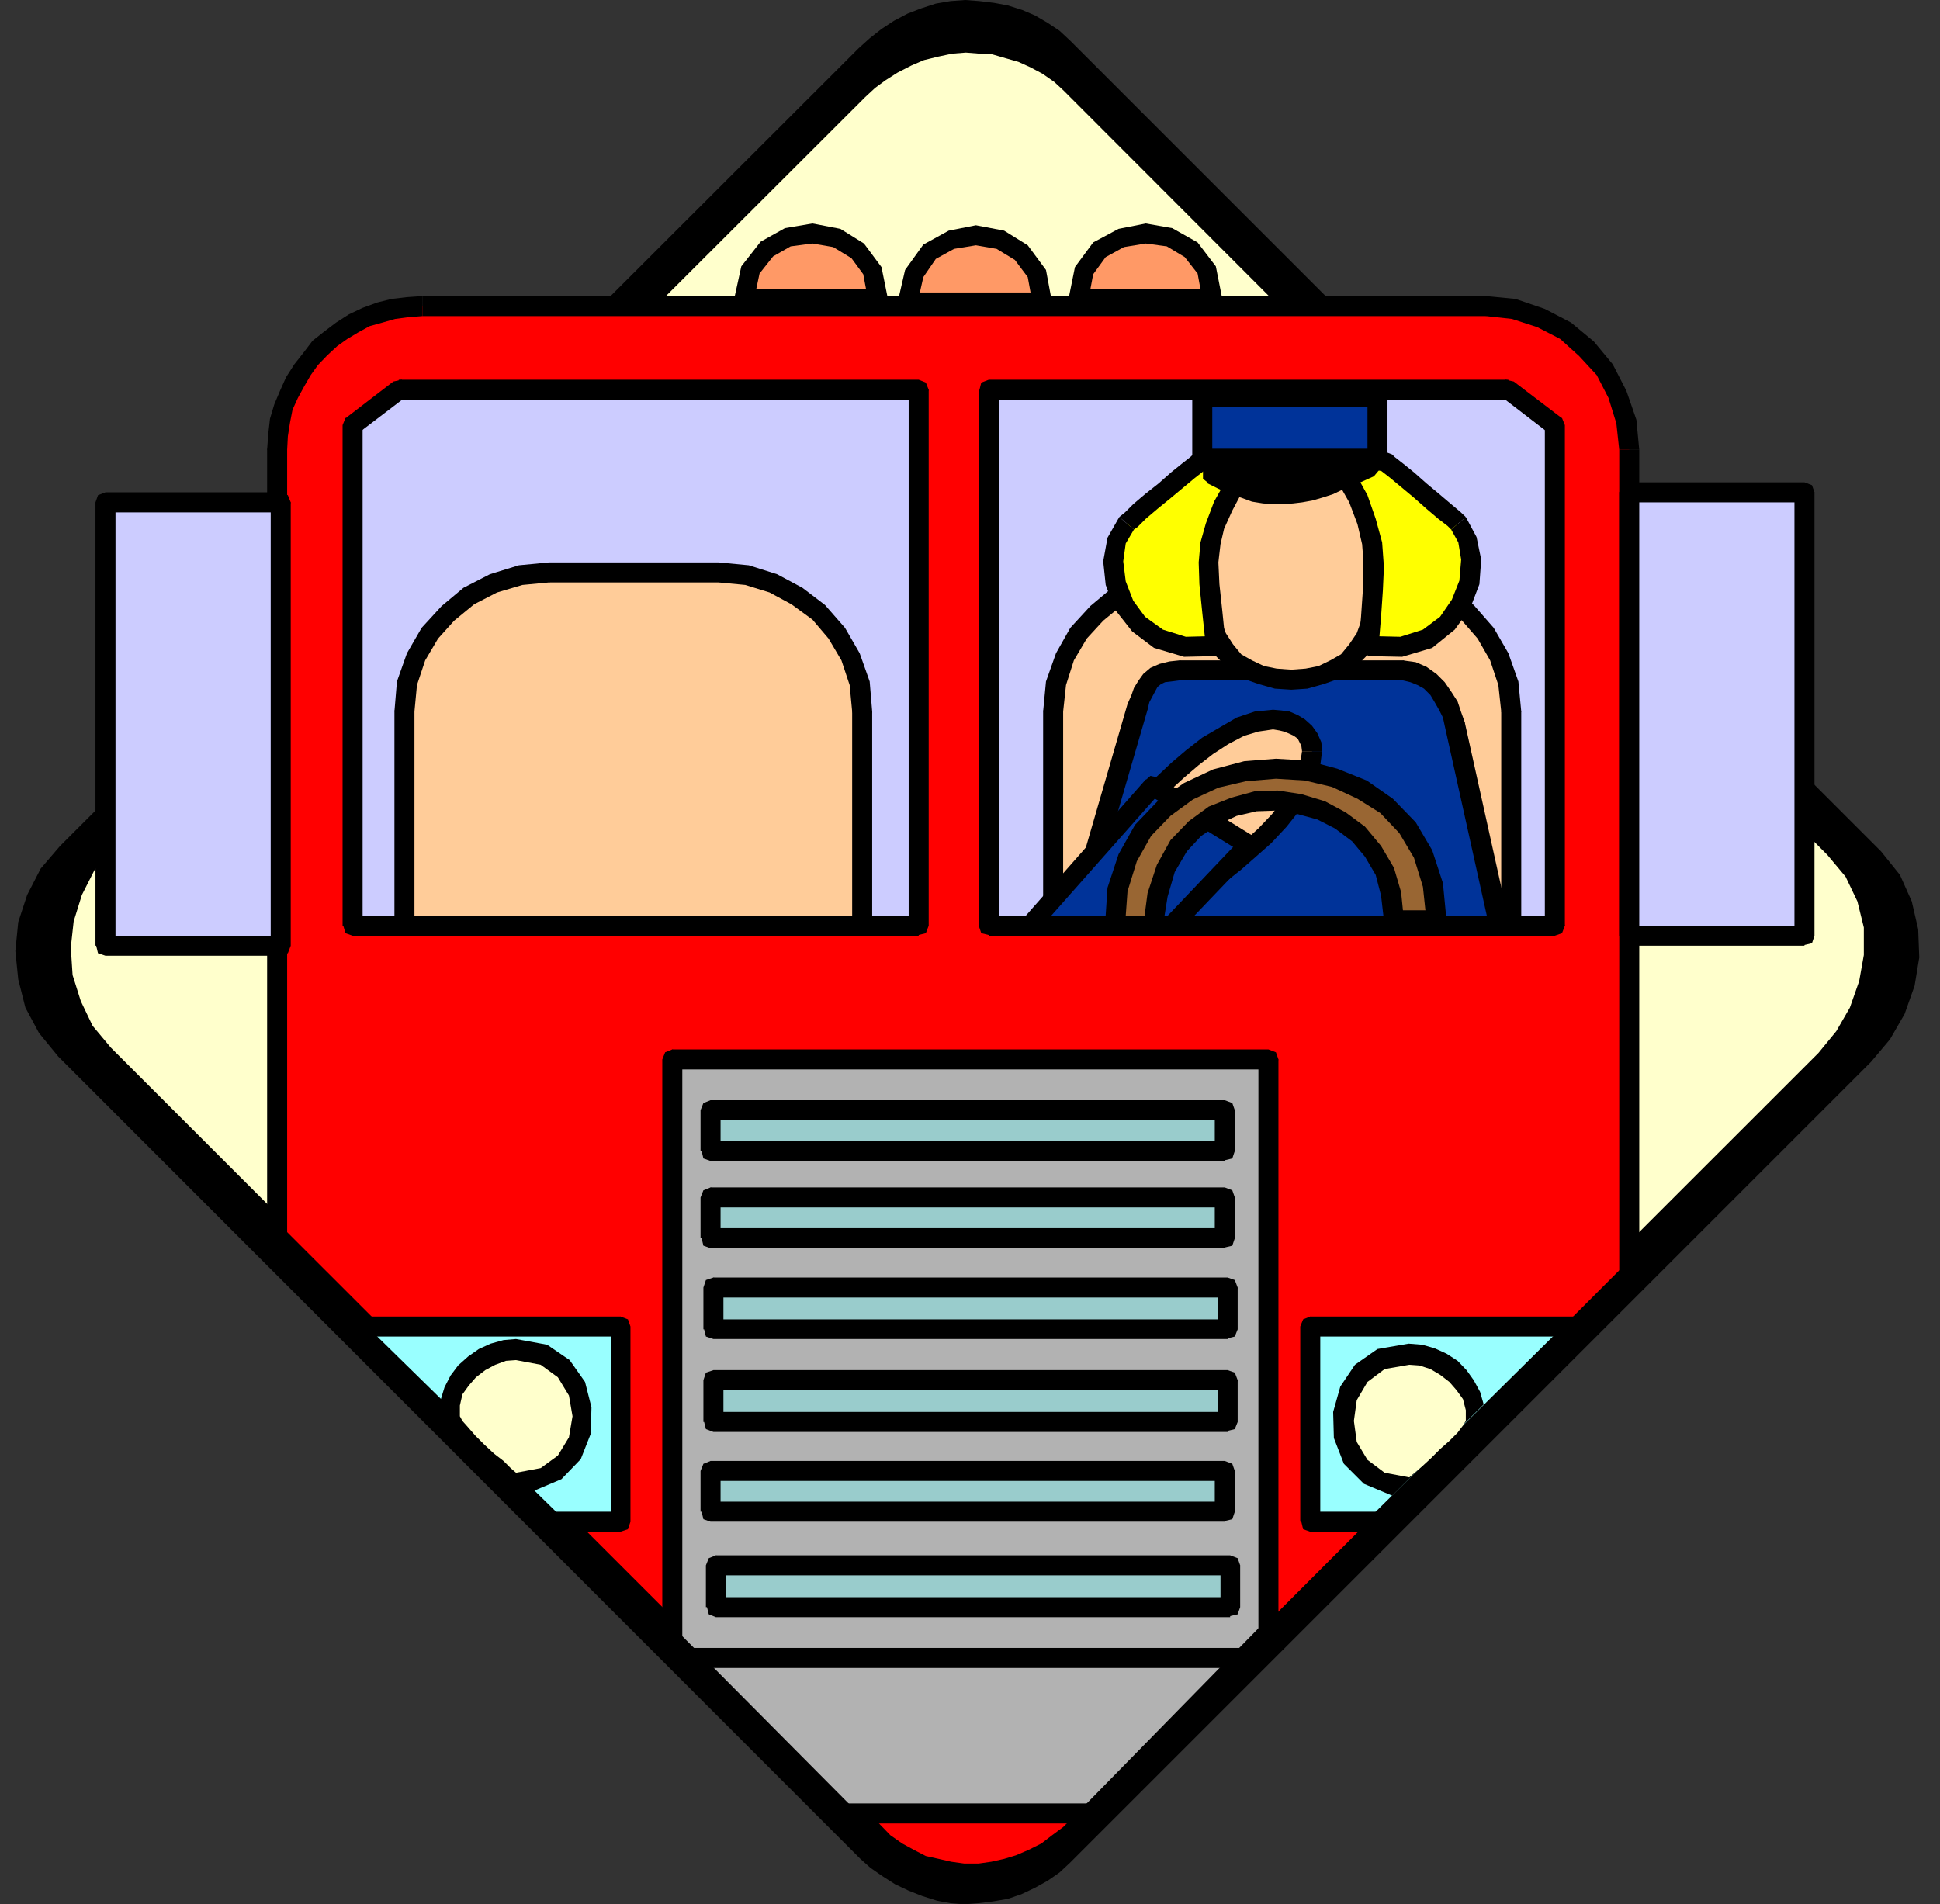 <?xml version="1.0" encoding="UTF-8" standalone="no"?>
<svg
   xmlns:ooo="http://xml.openoffice.org/svg/export"
   xmlns:dc="http://purl.org/dc/elements/1.1/"
   xmlns:cc="http://creativecommons.org/ns#"
   xmlns:rdf="http://www.w3.org/1999/02/22-rdf-syntax-ns#"
   xmlns:svg="http://www.w3.org/2000/svg"
   xmlns="http://www.w3.org/2000/svg"
   xmlns:sodipodi="http://sodipodi.sourceforge.net/DTD/sodipodi-0.dtd"
   xmlns:inkscape="http://www.inkscape.org/namespaces/inkscape"
   version="1.2"
   width="54.25mm"
   height="53.26mm"
   viewBox="0 0 5425 5326"
   preserveAspectRatio="xMidYMid"
   xml:space="preserve"
   id="svg377"
   sodipodi:docname="trucker.svg"
   style="fill-rule:evenodd;stroke-width:28.222;stroke-linejoin:round"
   inkscape:version="0.92.5 (2060ec1f9f, 2020-04-08)"><rect x="0" y="0" width="5425" height="5326" fill="#333333" stroke="none"/><sodipodi:namedview
   pagecolor="#ffffff"
   bordercolor="#666666"
   borderopacity="1"
   objecttolerance="10"
   gridtolerance="10"
   guidetolerance="10"
   inkscape:pageopacity="0"
   inkscape:pageshadow="2"
   inkscape:window-width="664"
   inkscape:window-height="487"
   id="namedview379"
   showgrid="false"
   inkscape:zoom="0.2102413"
   inkscape:cx="102.53858"
   inkscape:cy="100.64882"
   inkscape:window-x="0"
   inkscape:window-y="0"
   inkscape:window-maximized="0"
   inkscape:current-layer="svg377" />
 <defs
   class="ClipPathGroup"
   id="defs8">
  <clipPath
   id="presentation_clip_path"
   clipPathUnits="userSpaceOnUse">
   <rect
   x="0"
   y="0"
   width="21000"
   height="29700"
   id="rect2" />
  </clipPath>
  <clipPath
   id="presentation_clip_path_shrink"
   clipPathUnits="userSpaceOnUse">
   <rect
   x="21"
   y="29"
   width="20958"
   height="29641"
   id="rect5" />
  </clipPath>
 </defs>
 <defs
   class="TextShapeIndex"
   id="defs12">
  <g
   ooo:slide="id1"
   ooo:id-list="id3"
   id="g10" />
 </defs>
 <defs
   class="EmbeddedBulletChars"
   id="defs44">
  <g
   id="bullet-char-template-57356"
   transform="matrix(4.8828125e-4,0,0,-4.8828125e-4,0,0)">
   <path
   d="M 580,1141 1163,571 580,0 -4,571 Z"
   id="path14"
   inkscape:connector-curvature="0" />
  </g>
  <g
   id="bullet-char-template-57354"
   transform="matrix(4.8828125e-4,0,0,-4.8828125e-4,0,0)">
   <path
   d="M 8,1128 H 1137 V 0 H 8 Z"
   id="path17"
   inkscape:connector-curvature="0" />
  </g>
  <g
   id="bullet-char-template-10146"
   transform="matrix(4.8828125e-4,0,0,-4.8828125e-4,0,0)">
   <path
   d="M 174,0 602,739 174,1481 1456,739 Z M 1358,739 309,1346 659,739 Z"
   id="path20"
   inkscape:connector-curvature="0" />
  </g>
  <g
   id="bullet-char-template-10132"
   transform="matrix(4.8828125e-4,0,0,-4.8828125e-4,0,0)">
   <path
   d="M 2015,739 1276,0 H 717 l 543,543 H 174 v 393 h 1086 l -543,545 h 557 z"
   id="path23"
   inkscape:connector-curvature="0" />
  </g>
  <g
   id="bullet-char-template-10007"
   transform="matrix(4.8828125e-4,0,0,-4.8828125e-4,0,0)">
   <path
   d="m 0,-2 c -7,16 -16,29 -25,39 l 381,530 c -94,256 -141,385 -141,387 0,25 13,38 40,38 9,0 21,-2 34,-5 21,4 42,12 65,25 l 27,-13 111,-251 280,301 64,-25 24,25 c 21,-10 41,-24 62,-43 C 886,937 835,863 770,784 769,783 710,716 594,584 L 774,223 c 0,-27 -21,-55 -63,-84 l 16,-20 C 717,90 699,76 672,76 641,76 570,178 457,381 L 164,-76 c -22,-34 -53,-51 -92,-51 -42,0 -63,17 -64,51 -7,9 -10,24 -10,44 0,9 1,19 2,30 z"
   id="path26"
   inkscape:connector-curvature="0" />
  </g>
  <g
   id="bullet-char-template-10004"
   transform="matrix(4.8828125e-4,0,0,-4.8828125e-4,0,0)">
   <path
   d="M 285,-33 C 182,-33 111,30 74,156 52,228 41,333 41,471 c 0,78 14,145 41,201 34,71 87,106 158,106 53,0 88,-31 106,-94 l 23,-176 c 8,-64 28,-97 59,-98 l 735,706 c 11,11 33,17 66,17 42,0 63,-15 63,-46 V 965 c 0,-36 -10,-64 -30,-84 L 442,47 C 390,-6 338,-33 285,-33 Z"
   id="path29"
   inkscape:connector-curvature="0" />
  </g>
  <g
   id="bullet-char-template-9679"
   transform="matrix(4.8828125e-4,0,0,-4.8828125e-4,0,0)">
   <path
   d="M 813,0 C 632,0 489,54 383,161 276,268 223,411 223,592 c 0,181 53,324 160,431 106,107 249,161 430,161 179,0 323,-54 432,-161 108,-107 162,-251 162,-431 0,-180 -54,-324 -162,-431 C 1136,54 992,0 813,0 Z"
   id="path32"
   inkscape:connector-curvature="0" />
  </g>
  <g
   id="bullet-char-template-8226"
   transform="matrix(4.8828125e-4,0,0,-4.8828125e-4,0,0)">
   <path
   d="m 346,457 c -73,0 -137,26 -191,78 -54,51 -81,114 -81,188 0,73 27,136 81,188 54,52 118,78 191,78 73,0 134,-26 185,-79 51,-51 77,-114 77,-187 0,-75 -25,-137 -76,-188 -50,-52 -112,-78 -186,-78 z"
   id="path35"
   inkscape:connector-curvature="0" />
  </g>
  <g
   id="bullet-char-template-8211"
   transform="matrix(4.8828125e-4,0,0,-4.8828125e-4,0,0)">
   <path
   d="M -4,459 H 1135 V 606 H -4 Z"
   id="path38"
   inkscape:connector-curvature="0" />
  </g>
  <g
   id="bullet-char-template-61548"
   transform="matrix(4.8828125e-4,0,0,-4.8828125e-4,0,0)">
   <path
   d="m 173,740 c 0,163 58,303 173,419 116,115 255,173 419,173 163,0 302,-58 418,-173 116,-116 174,-256 174,-419 0,-163 -58,-303 -174,-418 C 1067,206 928,148 765,148 601,148 462,206 346,322 231,437 173,577 173,740 Z"
   id="path41"
   inkscape:connector-curvature="0" />
  </g>
 </defs>
 <g
   id="g49"
   transform="translate(-7787,-12187)">
  <g
   id="id2"
   class="Master_Slide">
   <g
   id="bg-id2"
   class="Background" />
   <g
   id="bo-id2"
   class="BackgroundObjects" />
  </g>
 </g>
 <g
   class="SlideGroup"
   id="g375"
   transform="translate(-7787,-12187)">
  <g
   id="g373">
   <g
   id="container-id1">
    <g
   id="id1"
   class="Slide"
   clip-path="url(#presentation_clip_path)">
     <g
   class="Page"
   id="g369">
      <g
   class="Graphic"
   id="g367">
       <g
   id="id3">
        <rect
   class="BoundingBox"
   x="7787"
   y="12187"
   width="5425"
   height="5326"
   id="rect51"
   style="fill:none;stroke:none" />
        <defs
   id="defs56">
         <clipPath
   id="clip_path_1"
   clipPathUnits="userSpaceOnUse">
          <path
   d="m 7787,12187 h 5424 v 5325 H 7787 Z"
   id="path53"
   inkscape:connector-curvature="0" />
         </clipPath>
        </defs>
        <g
   clip-path="url(#clip_path_1)"
   id="g364">
         <path
   d="m 10483,17513 -38,-3 -38,-7 -41,-13 -38,-15 -38,-18 -36,-23 -33,-23 -28,-25 -2243,-2244 -54,-66 -38,-71 -20,-79 -8,-79 8,-81 25,-76 38,-74 54,-63 2233,-2231 31,-28 33,-26 35,-23 38,-20 39,-15 40,-13 41,-7 41,-3 40,3 41,5 38,7 41,13 35,15 36,21 33,22 30,28 2267,2267 53,66 33,74 18,78 3,79 -13,79 -28,79 -41,71 -53,63 -2239,2239 -30,28 -33,23 -36,20 -38,18 -38,13 -41,7 -40,5 z"
   id="path58"
   inkscape:connector-curvature="0"
   style="fill:#000000;stroke:none" />
         <path
   d="m 10483,17350 -36,-2 -38,-8 -35,-10 -38,-15 -33,-18 -36,-20 -28,-23 -28,-23 -2114,-2114 -51,-61 -33,-69 -23,-73 -5,-77 8,-73 23,-74 35,-69 51,-61 2104,-2101 28,-26 30,-22 33,-21 39,-20 35,-15 41,-10 38,-8 38,-3 38,3 36,2 38,11 35,10 33,15 34,18 33,23 27,25 2135,2137 51,61 33,69 18,73 v 77 l -13,73 -26,74 -38,66 -50,61 -2110,2109 -27,26 -33,22 -34,18 -33,15 -38,13 -38,8 -38,5 z"
   id="path60"
   inkscape:connector-curvature="0"
   style="fill:#ffffcc;stroke:none" />
         <path
   d="m 8562,15645 v -2200 l 3,-41 5,-41 10,-38 15,-35 18,-36 20,-33 23,-30 25,-31 31,-25 30,-23 33,-20 36,-18 38,-13 38,-10 41,-5 41,-3 h 2973 l 78,8 77,25 68,36 59,51 50,58 36,69 25,76 8,79 v 2307 l -1532,1535 -33,30 -33,26 -33,23 -38,20 -36,15 -38,13 -38,8 -38,5 h -41 l -38,-5 -38,-8 -38,-10 -38,-18 -36,-20 -36,-26 -33,-30 z"
   id="path62"
   inkscape:connector-curvature="0"
   style="fill:#ff0000;stroke:none" />
         <path
   d="m 8534,13445 v 0 2200 h 56 v -2200 0 0 l -8,-21 -20,-7 -20,7 z"
   id="path64"
   inkscape:connector-curvature="0"
   style="fill:#000000;stroke:none" />
         <path
   d="m 8969,13015 v 0 l -44,3 -43,5 -40,10 -41,15 -38,18 -36,23 -33,25 -33,26 -25,33 -26,33 -23,36 -17,38 -16,38 -12,40 -5,44 -3,43 h 56 l 2,-38 6,-38 7,-36 15,-33 18,-33 18,-31 20,-28 26,-27 28,-26 28,-20 30,-18 33,-18 36,-10 35,-10 38,-5 39,-3 v 0 z"
   id="path66"
   inkscape:connector-curvature="0"
   style="fill:#000000;stroke:none" />
         <path
   d="m 11942,13015 v 0 H 8969 v 56 h 2973 v 0 0 l 20,-7 7,-21 -7,-20 z"
   id="path68"
   inkscape:connector-curvature="0"
   style="fill:#000000;stroke:none" />
         <path
   d="m 12371,13445 v 0 l -8,-84 -28,-81 -38,-74 -53,-64 -64,-53 -73,-38 -82,-28 -83,-8 v 56 l 73,8 71,23 64,33 53,48 49,53 33,64 22,71 8,74 v 0 z"
   id="path70"
   inkscape:connector-curvature="0"
   style="fill:#000000;stroke:none" />
         <path
   d="m 12363,15772 8,-20 v -2307 h -56 v 2307 l 8,-20 -8,20 8,20 20,5 20,-5 8,-20 z"
   id="path72"
   inkscape:connector-curvature="0"
   style="fill:#000000;stroke:none" />
         <path
   d="m 10831,17307 v 0 l 1532,-1535 -40,-40 -1533,1535 v 0 0 l -7,20 10,18 18,10 z"
   id="path74"
   inkscape:connector-curvature="0"
   style="fill:#000000;stroke:none" />
         <path
   d="m 10206,17330 v 0 l 36,31 38,27 38,23 43,18 41,13 40,7 41,6 h 41 l 40,-6 41,-7 43,-15 36,-16 40,-23 36,-22 36,-28 35,-31 -41,-40 -30,30 -31,23 -30,23 -36,18 -35,15 -33,10 -36,8 -35,5 h -41 l -36,-5 -35,-8 -36,-8 -33,-17 -33,-18 -33,-23 -30,-31 v 0 0 l -21,-7 -17,7 -11,21 z"
   id="path76"
   inkscape:connector-curvature="0"
   style="fill:#000000;stroke:none" />
         <path
   d="m 8534,15645 8,21 1664,1664 41,-41 -1665,-1664 8,20 -8,-20 -20,-8 -18,8 -10,20 8,21 z"
   id="path78"
   inkscape:connector-curvature="0"
   style="fill:#000000;stroke:none" />
         <path
   d="m 8902,13277 h 1454 v 1499 H 8773 v -1400 z"
   id="path80"
   inkscape:connector-curvature="0"
   style="fill:#ccccff;stroke:none" />
         <path
   d="m 10384,13277 -28,-28 H 8902 v 56 h 1454 l -28,-28 28,28 20,-8 8,-20 -8,-20 -20,-8 z"
   id="path82"
   inkscape:connector-curvature="0"
   style="fill:#000000;stroke:none" />
         <path
   d="m 10356,14804 28,-28 v -1499 h -56 v 1499 l 28,-28 -28,28 8,21 20,5 20,-5 8,-21 z"
   id="path84"
   inkscape:connector-curvature="0"
   style="fill:#000000;stroke:none" />
         <path
   d="m 8745,14776 28,28 h 1583 v -56 H 8773 l 28,28 -28,-28 -20,8 -6,20 6,21 20,7 z"
   id="path86"
   inkscape:connector-curvature="0"
   style="fill:#000000;stroke:none" />
         <path
   d="m 8758,13353 -13,23 v 1400 h 56 v -1400 l -13,23 13,-23 -8,-20 -20,-8 -20,8 -8,20 z"
   id="path88"
   inkscape:connector-curvature="0"
   style="fill:#000000;stroke:none" />
         <path
   d="m 8902,13249 -15,5 -129,99 30,46 130,-99 -16,5 16,-5 12,-18 -5,-20 -15,-13 -23,5 z"
   id="path90"
   inkscape:connector-curvature="0"
   style="fill:#000000;stroke:none" />
         <path
   d="m 12005,13277 h -1453 v 1499 h 1583 v -1400 z"
   id="path92"
   inkscape:connector-curvature="0"
   style="fill:#ccccff;stroke:none" />
         <path
   d="m 10580,13277 -28,28 h 1453 v -56 h -1453 l -28,28 28,-28 -21,8 -5,20 5,20 21,8 z"
   id="path94"
   inkscape:connector-curvature="0"
   style="fill:#000000;stroke:none" />
         <path
   d="m 10552,14748 28,28 v -1499 h -56 v 1499 l 28,28 -28,-28 7,21 21,5 20,-5 8,-21 z"
   id="path96"
   inkscape:connector-curvature="0"
   style="fill:#000000;stroke:none" />
         <path
   d="m 12107,14776 28,-28 h -1583 v 56 h 1583 l 28,-28 -28,28 20,-7 8,-21 -8,-20 -20,-8 z"
   id="path98"
   inkscape:connector-curvature="0"
   style="fill:#000000;stroke:none" />
         <path
   d="m 12119,13399 -12,-23 v 1400 h 56 v -1400 l -13,-23 13,23 -8,-20 -20,-8 -21,8 -7,20 z"
   id="path100"
   inkscape:connector-curvature="0"
   style="fill:#000000;stroke:none" />
         <path
   d="m 12005,13305 -15,-5 129,99 31,-46 -130,-99 -15,-5 15,5 -23,-5 -15,13 -5,20 13,18 z"
   id="path102"
   inkscape:connector-curvature="0"
   style="fill:#000000;stroke:none" />
         <path
   d="m 10732,14177 8,-79 25,-74 38,-66 51,-56 58,-48 69,-36 74,-23 78,-7 h 476 l 78,7 77,23 68,36 59,46 51,58 38,66 25,74 8,79 v 599 h -1281 z"
   id="path104"
   inkscape:connector-curvature="0"
   style="fill:#ffcc99;stroke:none" />
         <path
   d="m 11133,13760 v 0 l -83,8 -79,25 -74,38 -61,51 -56,61 -40,71 -28,79 -8,84 h 56 l 8,-74 22,-69 36,-61 46,-50 56,-46 63,-33 69,-21 73,-7 v 0 0 l 21,-8 7,-20 -7,-20 z"
   id="path106"
   inkscape:connector-curvature="0"
   style="fill:#000000;stroke:none" />
         <path
   d="m 11609,13760 v 0 h -476 v 56 h 476 v 0 0 l 20,-8 8,-20 -8,-20 z"
   id="path108"
   inkscape:connector-curvature="0"
   style="fill:#000000;stroke:none" />
         <path
   d="m 12041,14177 v 0 l -8,-84 -28,-79 -41,-71 -56,-64 -61,-48 -73,-38 -82,-25 -83,-8 v 56 l 73,7 71,21 64,33 56,43 46,53 35,61 23,69 8,74 v 0 0 l 7,20 21,5 20,-5 z"
   id="path110"
   inkscape:connector-curvature="0"
   style="fill:#000000;stroke:none" />
         <path
   d="m 12013,14804 28,-28 v -599 h -56 v 599 l 28,-28 -28,28 7,21 21,5 20,-5 8,-21 z"
   id="path112"
   inkscape:connector-curvature="0"
   style="fill:#000000;stroke:none" />
         <path
   d="m 10704,14776 28,28 h 1281 v -56 h -1281 l 28,28 -28,-28 -20,8 -5,20 5,21 20,7 z"
   id="path114"
   inkscape:connector-curvature="0"
   style="fill:#000000;stroke:none" />
         <path
   d="m 10704,14177 v 0 599 h 56 v -599 0 0 l -8,-21 -20,-7 -20,7 z"
   id="path116"
   inkscape:connector-curvature="0"
   style="fill:#000000;stroke:none" />
         <path
   d="m 8918,14177 7,-79 26,-74 38,-66 51,-56 58,-48 69,-36 76,-23 79,-7 h 475 l 79,7 73,23 66,36 61,46 51,58 38,66 26,74 7,79 v 599 H 8918 Z"
   id="path118"
   inkscape:connector-curvature="0"
   style="fill:#ffcc99;stroke:none" />
         <path
   d="m 9322,13760 v 0 l -84,8 -81,25 -74,38 -61,51 -56,61 -41,71 -28,79 -7,84 h 56 l 7,-74 23,-69 36,-61 45,-50 56,-46 64,-33 71,-21 74,-7 v 0 0 l 20,-8 8,-20 -8,-20 z"
   id="path120"
   inkscape:connector-curvature="0"
   style="fill:#000000;stroke:none" />
         <path
   d="m 9797,13760 v 0 h -475 v 56 h 475 v 0 0 l 20,-8 8,-20 -8,-20 z"
   id="path122"
   inkscape:connector-curvature="0"
   style="fill:#000000;stroke:none" />
         <path
   d="m 10226,14177 v 0 l -7,-84 -28,-79 -41,-71 -56,-64 -63,-48 -71,-38 -79,-25 -84,-8 v 56 l 74,7 68,21 61,33 59,43 45,53 36,61 23,69 7,74 v 0 0 l 8,20 20,5 21,-5 z"
   id="path124"
   inkscape:connector-curvature="0"
   style="fill:#000000;stroke:none" />
         <path
   d="m 10198,14804 28,-28 v -599 h -56 v 599 l 28,-28 -28,28 8,21 20,5 21,-5 7,-21 z"
   id="path126"
   inkscape:connector-curvature="0"
   style="fill:#000000;stroke:none" />
         <path
   d="m 8890,14776 28,28 h 1280 v -56 H 8918 l 28,28 -28,-28 -21,8 -5,20 5,21 21,7 z"
   id="path128"
   inkscape:connector-curvature="0"
   style="fill:#000000;stroke:none" />
         <path
   d="m 8890,14177 v 0 599 h 56 v -599 0 0 l -8,-21 -20,-7 -21,7 z"
   id="path130"
   inkscape:connector-curvature="0"
   style="fill:#000000;stroke:none" />
         <path
   d="m 9667,16776 v -1626 h 1667 v 1603 l -495,506 h -691 z"
   id="path132"
   inkscape:connector-curvature="0"
   style="fill:#b2b2b2;stroke:none" />
         <path
   d="m 9667,15122 -28,28 v 1626 h 56 v -1626 l -28,28 28,-28 -7,-20 -21,-8 -20,8 -8,20 z"
   id="path134"
   inkscape:connector-curvature="0"
   style="fill:#000000;stroke:none" />
         <path
   d="m 11362,15150 -28,-28 H 9667 v 56 h 1667 l -28,-28 28,28 21,-8 7,-20 -7,-20 -21,-8 z"
   id="path136"
   inkscape:connector-curvature="0"
   style="fill:#000000;stroke:none" />
         <path
   d="m 11355,16774 7,-21 v -1603 h -56 v 1603 l 8,-20 -8,20 8,21 20,5 21,-5 7,-21 z"
   id="path138"
   inkscape:connector-curvature="0"
   style="fill:#000000;stroke:none" />
         <path
   d="m 10839,17287 20,-8 496,-505 -41,-41 -496,506 21,-8 -21,8 -7,20 10,18 18,10 20,-8 z"
   id="path140"
   inkscape:connector-curvature="0"
   style="fill:#000000;stroke:none" />
         <path
   d="m 10127,17279 21,8 h 691 v -56 h -691 l 20,8 -20,-8 -21,8 -5,20 5,20 21,8 z"
   id="path142"
   inkscape:connector-curvature="0"
   style="fill:#000000;stroke:none" />
         <path
   d="m 9639,16776 8,20 480,483 41,-40 -480,-483 7,20 -7,-20 -21,-8 -17,8 -11,20 8,20 z"
   id="path144"
   inkscape:connector-curvature="0"
   style="fill:#000000;stroke:none" />
         <path
   d="m 9774,15292 h 1438 v 114 H 9774 Z"
   id="path146"
   inkscape:connector-curvature="0"
   style="fill:#99cccc;stroke:none" />
         <path
   d="m 11240,15292 -28,-28 H 9774 v 56 h 1438 l -28,-28 28,28 21,-8 7,-20 -7,-20 -21,-8 z"
   id="path148"
   inkscape:connector-curvature="0"
   style="fill:#000000;stroke:none" />
         <path
   d="m 11212,15434 28,-28 v -114 h -56 v 114 l 28,-27 -28,27 8,21 20,5 21,-5 7,-21 z"
   id="path150"
   inkscape:connector-curvature="0"
   style="fill:#000000;stroke:none" />
         <path
   d="m 9746,15406 28,28 h 1438 v -55 H 9774 l 28,27 -28,-27 -20,7 -5,20 5,21 20,7 z"
   id="path152"
   inkscape:connector-curvature="0"
   style="fill:#000000;stroke:none" />
         <path
   d="m 9774,15264 -28,28 v 114 h 56 v -114 l -28,28 28,-28 -8,-20 -20,-8 -20,8 -8,20 z"
   id="path154"
   inkscape:connector-curvature="0"
   style="fill:#000000;stroke:none" />
         <path
   d="m 9774,15536 h 1438 v 114 H 9774 Z"
   id="path156"
   inkscape:connector-curvature="0"
   style="fill:#99cccc;stroke:none" />
         <path
   d="m 11240,15536 -28,-28 H 9774 v 56 h 1438 l -28,-28 28,28 21,-8 7,-20 -7,-20 -21,-8 z"
   id="path158"
   inkscape:connector-curvature="0"
   style="fill:#000000;stroke:none" />
         <path
   d="m 11212,15678 28,-28 v -114 h -56 v 114 l 28,-28 -28,28 8,21 20,5 21,-5 7,-21 z"
   id="path160"
   inkscape:connector-curvature="0"
   style="fill:#000000;stroke:none" />
         <path
   d="m 9746,15650 28,28 h 1438 v -56 H 9774 l 28,28 -28,-28 -20,8 -5,20 5,21 20,7 z"
   id="path162"
   inkscape:connector-curvature="0"
   style="fill:#000000;stroke:none" />
         <path
   d="m 9774,15508 -28,28 v 114 h 56 v -114 l -28,28 28,-28 -8,-20 -20,-8 -20,8 -8,20 z"
   id="path164"
   inkscape:connector-curvature="0"
   style="fill:#000000;stroke:none" />
         <path
   d="m 9782,15788 h 1438 v 117 H 9782 Z"
   id="path166"
   inkscape:connector-curvature="0"
   style="fill:#99cccc;stroke:none" />
         <path
   d="m 11248,15788 -28,-28 H 9782 v 56 h 1438 l -28,-28 28,28 20,-8 8,-20 -8,-21 -20,-7 z"
   id="path168"
   inkscape:connector-curvature="0"
   style="fill:#000000;stroke:none" />
         <path
   d="m 11220,15932 28,-27 v -117 h -56 v 117 l 28,-28 -28,28 8,20 20,5 20,-5 8,-20 z"
   id="path170"
   inkscape:connector-curvature="0"
   style="fill:#000000;stroke:none" />
         <path
   d="m 9754,15905 28,27 h 1438 v -55 H 9782 l 28,28 -28,-28 -21,7 -5,21 5,20 21,7 z"
   id="path172"
   inkscape:connector-curvature="0"
   style="fill:#000000;stroke:none" />
         <path
   d="m 9782,15760 -28,28 v 117 h 56 v -117 l -28,28 28,-28 -8,-21 -20,-7 -21,7 -7,21 z"
   id="path174"
   inkscape:connector-curvature="0"
   style="fill:#000000;stroke:none" />
         <path
   d="m 9782,16047 h 1438 v 117 H 9782 Z"
   id="path176"
   inkscape:connector-curvature="0"
   style="fill:#99cccc;stroke:none" />
         <path
   d="m 11248,16047 -28,-28 H 9782 v 56 h 1438 l -28,-28 28,28 20,-8 8,-20 -8,-21 -20,-7 z"
   id="path178"
   inkscape:connector-curvature="0"
   style="fill:#000000;stroke:none" />
         <path
   d="m 11220,16192 28,-28 v -117 h -56 v 117 l 28,-28 -28,28 8,20 20,5 20,-5 8,-20 z"
   id="path180"
   inkscape:connector-curvature="0"
   style="fill:#000000;stroke:none" />
         <path
   d="m 9754,16164 28,28 h 1438 v -56 H 9782 l 28,28 -28,-28 -21,7 -5,21 5,20 21,8 z"
   id="path182"
   inkscape:connector-curvature="0"
   style="fill:#000000;stroke:none" />
         <path
   d="m 9782,16019 -28,28 v 117 h 56 v -117 l -28,28 28,-28 -8,-21 -20,-7 -21,7 -7,21 z"
   id="path184"
   inkscape:connector-curvature="0"
   style="fill:#000000;stroke:none" />
         <path
   d="m 9774,16301 h 1438 v 114 H 9774 Z"
   id="path186"
   inkscape:connector-curvature="0"
   style="fill:#99cccc;stroke:none" />
         <path
   d="m 11240,16301 -28,-28 H 9774 v 56 h 1438 l -28,-28 28,28 21,-8 7,-20 -7,-20 -21,-8 z"
   id="path188"
   inkscape:connector-curvature="0"
   style="fill:#000000;stroke:none" />
         <path
   d="m 11212,16443 28,-28 v -114 h -56 v 114 l 28,-28 -28,28 8,21 20,5 21,-5 7,-21 z"
   id="path190"
   inkscape:connector-curvature="0"
   style="fill:#000000;stroke:none" />
         <path
   d="m 9746,16415 28,28 h 1438 v -56 H 9774 l 28,28 -28,-28 -20,8 -5,20 5,21 20,7 z"
   id="path192"
   inkscape:connector-curvature="0"
   style="fill:#000000;stroke:none" />
         <path
   d="m 9774,16273 -28,28 v 114 h 56 v -114 l -28,28 28,-28 -8,-20 -20,-8 -20,8 -8,20 z"
   id="path194"
   inkscape:connector-curvature="0"
   style="fill:#000000;stroke:none" />
         <path
   d="m 9789,16565 h 1438 v 117 H 9789 Z"
   id="path196"
   inkscape:connector-curvature="0"
   style="fill:#99cccc;stroke:none" />
         <path
   d="m 11255,16565 -28,-28 H 9789 v 56 h 1438 l -27,-28 27,28 21,-7 7,-21 -7,-20 -21,-8 z"
   id="path198"
   inkscape:connector-curvature="0"
   style="fill:#000000;stroke:none" />
         <path
   d="m 11227,16710 28,-28 v -117 h -55 v 117 l 27,-28 -27,28 7,20 20,5 21,-5 7,-20 z"
   id="path200"
   inkscape:connector-curvature="0"
   style="fill:#000000;stroke:none" />
         <path
   d="m 9761,16682 28,28 h 1438 v -56 H 9789 l 28,28 -28,-28 -20,8 -5,20 5,20 20,8 z"
   id="path202"
   inkscape:connector-curvature="0"
   style="fill:#000000;stroke:none" />
         <path
   d="m 9789,16537 -28,28 v 117 h 56 v -117 l -28,28 28,-28 -7,-20 -21,-8 -20,8 -8,20 z"
   id="path204"
   inkscape:connector-curvature="0"
   style="fill:#000000;stroke:none" />
         <path
   d="m 11301,16824 v -28 H 9718 v 56 h 1583 z"
   id="path206"
   inkscape:connector-curvature="0"
   style="fill:#000000;stroke:none" />
         <path
   d="m 11647,16443 h -196 v -546 h 747 z"
   id="path208"
   inkscape:connector-curvature="0"
   style="fill:#99ffff;stroke:none" />
         <path
   d="m 11423,16443 28,28 h 196 v -56 h -196 l 28,28 -28,-28 -20,8 -5,20 5,21 20,7 z"
   id="path210"
   inkscape:connector-curvature="0"
   style="fill:#000000;stroke:none" />
         <path
   d="m 11451,15869 -28,28 v 546 h 56 v -546 l -28,28 28,-28 -8,-20 -20,-8 -20,8 -8,20 z"
   id="path212"
   inkscape:connector-curvature="0"
   style="fill:#000000;stroke:none" />
         <path
   d="m 12218,15917 -20,-48 h -747 v 56 h 747 l -20,-48 20,48 20,-8 8,-20 -8,-20 -20,-8 z"
   id="path214"
   inkscape:connector-curvature="0"
   style="fill:#000000;stroke:none" />
         <path
   d="m 11647,16471 20,-7 551,-547 -40,-40 -552,546 21,-8 -21,8 -7,20 10,18 18,10 20,-7 z"
   id="path216"
   inkscape:connector-curvature="0"
   style="fill:#000000;stroke:none" />
         <path
   d="m 9329,16443 h 193 v -546 h -749 z"
   id="path218"
   inkscape:connector-curvature="0"
   style="fill:#99ffff;stroke:none" />
         <path
   d="m 9495,16443 27,-28 h -193 v 56 h 193 l 28,-28 -28,28 21,-7 7,-21 -7,-20 -21,-8 z"
   id="path220"
   inkscape:connector-curvature="0"
   style="fill:#000000;stroke:none" />
         <path
   d="m 9522,15925 -27,-28 v 546 h 55 v -546 l -28,-28 28,28 -7,-20 -21,-8 -20,8 -7,20 z"
   id="path222"
   inkscape:connector-curvature="0"
   style="fill:#000000;stroke:none" />
         <path
   d="m 8793,15877 -20,48 h 749 v -56 h -749 l -20,48 20,-48 -20,8 -6,20 6,20 20,8 z"
   id="path224"
   inkscape:connector-curvature="0"
   style="fill:#000000;stroke:none" />
         <path
   d="m 9329,16415 21,8 -557,-546 -40,40 556,547 20,7 -20,-7 20,7 21,-10 7,-18 -7,-20 z"
   id="path226"
   inkscape:connector-curvature="0"
   style="fill:#000000;stroke:none" />
         <path
   d="m 12343,13564 h 490 v 1240 h -490 z"
   id="path228"
   inkscape:connector-curvature="0"
   style="fill:#ccccff;stroke:none" />
         <path
   d="m 12861,13564 -28,-28 h -490 v 56 h 490 l -28,-28 28,28 21,-7 7,-21 -7,-20 -21,-8 z"
   id="path230"
   inkscape:connector-curvature="0"
   style="fill:#000000;stroke:none" />
         <path
   d="m 12833,14832 28,-28 v -1240 h -56 v 1240 l 28,-28 -28,28 8,21 20,5 21,-5 7,-21 z"
   id="path232"
   inkscape:connector-curvature="0"
   style="fill:#000000;stroke:none" />
         <path
   d="m 12315,14804 28,28 h 490 v -56 h -490 l 28,28 -28,-28 -20,8 -5,20 5,21 20,7 z"
   id="path234"
   inkscape:connector-curvature="0"
   style="fill:#000000;stroke:none" />
         <path
   d="m 12343,13536 -28,28 v 1240 h 56 v -1240 l -28,28 28,-28 -8,-20 -20,-8 -20,8 -8,20 z"
   id="path236"
   inkscape:connector-curvature="0"
   style="fill:#000000;stroke:none" />
         <path
   d="m 8082,13592 h 490 v 1240 h -490 z"
   id="path238"
   inkscape:connector-curvature="0"
   style="fill:#ccccff;stroke:none" />
         <path
   d="m 8600,13592 -28,-28 h -490 v 56 h 490 l -28,-28 28,28 20,-7 8,-21 -8,-20 -20,-8 z"
   id="path240"
   inkscape:connector-curvature="0"
   style="fill:#000000;stroke:none" />
         <path
   d="m 8572,14860 28,-28 v -1240 h -56 v 1240 l 28,-28 -28,28 8,21 20,5 20,-5 8,-21 z"
   id="path242"
   inkscape:connector-curvature="0"
   style="fill:#000000;stroke:none" />
         <path
   d="m 8054,14832 28,28 h 490 v -56 h -490 l 28,28 -28,-28 -21,8 -5,20 5,21 21,7 z"
   id="path244"
   inkscape:connector-curvature="0"
   style="fill:#000000;stroke:none" />
         <path
   d="m 8082,13564 -28,28 v 1240 h 56 v -1240 l -28,28 28,-28 -8,-20 -20,-8 -21,8 -7,20 z"
   id="path246"
   inkscape:connector-curvature="0"
   style="fill:#000000;stroke:none" />
         <path
   d="m 10325,13033 18,-81 43,-61 61,-33 69,-13 69,13 58,35 43,59 16,81 z"
   id="path248"
   inkscape:connector-curvature="0"
   style="fill:#ff9966;stroke:none" />
         <path
   d="m 10702,13061 27,-28 -17,-91 -51,-69 -66,-41 -79,-15 -76,15 -71,39 -51,71 -21,91 h 56 l 16,-71 35,-51 51,-28 61,-10 58,10 51,31 36,48 13,71 28,-28 -28,28 7,20 21,6 20,-6 7,-20 z"
   id="path250"
   inkscape:connector-curvature="0"
   style="fill:#000000;stroke:none" />
         <path
   d="m 10297,13033 28,28 h 377 v -56 h -377 l 28,28 -28,-28 -20,8 -5,20 5,20 20,8 z"
   id="path252"
   inkscape:connector-curvature="0"
   style="fill:#000000;stroke:none" />
         <path
   d="m 10803,13023 15,-79 44,-58 61,-33 68,-13 66,10 61,36 43,56 16,81 z"
   id="path254"
   inkscape:connector-curvature="0"
   style="fill:#ff9966;stroke:none" />
         <path
   d="m 11177,13051 28,-28 -18,-91 -51,-67 -71,-40 -74,-13 -76,15 -71,38 -51,69 -18,89 h 56 l 13,-69 35,-48 51,-28 61,-10 59,8 50,30 36,46 13,71 28,-28 -28,28 7,20 21,5 20,-5 8,-20 z"
   id="path256"
   inkscape:connector-curvature="0"
   style="fill:#000000;stroke:none" />
         <path
   d="m 10775,13023 28,28 h 374 v -56 h -374 l 28,28 -28,-28 -20,8 -5,20 5,20 20,8 z"
   id="path258"
   inkscape:connector-curvature="0"
   style="fill:#000000;stroke:none" />
         <path
   d="m 9868,13023 18,-81 46,-59 58,-33 69,-10 68,13 59,35 40,56 16,79 z"
   id="path260"
   inkscape:connector-curvature="0"
   style="fill:#ff9966;stroke:none" />
         <path
   d="m 10242,13051 28,-28 -18,-89 -49,-66 -66,-41 -78,-15 -77,13 -68,38 -54,69 -20,91 h 56 l 15,-71 38,-48 49,-28 61,-8 58,10 51,31 33,45 13,69 28,-28 -28,28 7,20 21,5 20,-5 8,-20 z"
   id="path262"
   inkscape:connector-curvature="0"
   style="fill:#000000;stroke:none" />
         <path
   d="m 9840,13023 28,28 h 374 v -56 h -374 l 28,28 -28,-28 -20,8 -5,20 5,20 20,8 z"
   id="path264"
   inkscape:connector-curvature="0"
   style="fill:#000000;stroke:none" />
         <path
   d="m 11085,14062 h 625 l 28,5 26,11 23,15 20,20 15,23 15,25 10,26 8,25 125,564 h -1190 l 178,-612 8,-23 8,-18 10,-18 10,-15 15,-12 18,-8 23,-5 z"
   id="path266"
   inkscape:connector-curvature="0"
   style="fill:#003399;stroke:none" />
         <path
   d="m 11710,14034 v 0 h -625 v 56 h 625 v 0 0 l 21,-7 7,-21 -7,-20 z"
   id="path268"
   inkscape:connector-curvature="0"
   style="fill:#000000;stroke:none" />
         <path
   d="m 11883,14207 v 0 l -10,-28 -10,-30 -18,-28 -18,-26 -23,-23 -28,-20 -30,-13 -36,-5 v 56 l 21,5 20,8 18,10 18,18 12,20 13,23 10,20 5,23 v 0 0 l 13,18 20,3 18,-11 z"
   id="path270"
   inkscape:connector-curvature="0"
   style="fill:#000000;stroke:none" />
         <path
   d="m 11980,14804 28,-33 -125,-564 -56,10 125,564 28,-33 -28,33 12,18 21,3 17,-10 6,-21 z"
   id="path272"
   inkscape:connector-curvature="0"
   style="fill:#000000;stroke:none" />
         <path
   d="m 10762,14769 28,35 h 1190 v -56 h -1190 l 28,36 -28,-36 -20,8 -5,20 5,21 20,7 z"
   id="path274"
   inkscape:connector-curvature="0"
   style="fill:#000000;stroke:none" />
         <path
   d="m 10940,14156 v 0 l -178,613 56,15 178,-612 v 0 0 l -2,-23 -18,-13 -20,3 z"
   id="path276"
   inkscape:connector-curvature="0"
   style="fill:#000000;stroke:none" />
         <path
   d="m 11085,14034 v 0 l -28,3 -28,7 -25,11 -20,17 -13,18 -13,21 -7,20 -11,25 56,16 5,-21 8,-15 8,-15 7,-13 10,-8 11,-5 17,-2 23,-3 v 0 0 l 21,-7 7,-21 -7,-20 z"
   id="path278"
   inkscape:connector-curvature="0"
   style="fill:#000000;stroke:none" />
         <path
   d="m 11169,13882 5,48 15,41 23,35 28,31 36,23 38,15 41,10 43,3 43,-3 41,-10 38,-15 35,-23 28,-31 23,-35 15,-41 5,-48 v -244 l -5,-43 -15,-41 -20,-35 -31,-31 -33,-25 -40,-18 -41,-10 -43,-5 -89,12 -61,33 -41,49 -25,63 -13,71 -2,76 v 77 z"
   id="path280"
   inkscape:connector-curvature="0"
   style="fill:#ffcc99;stroke:none" />
         <path
   d="m 11598,13882 v 0 l -5,43 -12,33 -21,31 -23,28 -30,17 -33,16 -36,7 -40,3 -41,-3 -35,-7 -34,-16 -30,-17 -23,-28 -20,-31 -13,-33 -5,-43 h -56 l 5,53 18,49 25,40 33,33 41,28 43,15 46,13 46,3 45,-3 46,-13 43,-15 41,-28 33,-33 26,-40 17,-49 5,-53 v 0 z"
   id="path282"
   inkscape:connector-curvature="0"
   style="fill:#000000;stroke:none" />
         <path
   d="m 11598,13638 v 0 244 h 56 v -244 0 0 l -7,-20 -21,-8 -20,8 z"
   id="path284"
   inkscape:connector-curvature="0"
   style="fill:#000000;stroke:none" />
         <path
   d="m 11398,13458 v 0 l 38,5 38,7 36,15 27,23 26,28 18,28 12,36 5,38 h 56 l -5,-48 -17,-46 -23,-43 -36,-33 -38,-28 -46,-21 -43,-12 -48,-5 v 0 z"
   id="path286"
   inkscape:connector-curvature="0"
   style="fill:#000000;stroke:none" />
         <path
   d="m 11197,13882 v 0 l -3,-71 v -77 l 3,-73 13,-66 20,-59 36,-40 50,-28 82,-10 v -56 l -97,15 -71,38 -46,56 -30,68 -13,77 -2,78 v 77 l 2,71 v 0 z"
   id="path288"
   inkscape:connector-curvature="0"
   style="fill:#000000;stroke:none" />
         <path
   d="m 11012,14405 33,-30 35,-33 41,-36 43,-33 46,-28 45,-25 46,-15 46,-6 20,3 18,3 18,7 18,10 15,13 10,15 8,18 2,20 -7,51 -18,49 -31,48 -35,46 -41,43 -43,38 -41,35 -38,31 z"
   id="path290"
   inkscape:connector-curvature="0"
   style="fill:#ffcc99;stroke:none" />
         <path
   d="m 11347,14172 v 0 l -51,5 -51,17 -48,28 -48,28 -46,36 -41,35 -35,33 -33,31 35,41 33,-31 36,-33 41,-35 40,-31 43,-28 44,-23 40,-12 41,-6 v 0 z"
   id="path292"
   inkscape:connector-curvature="0"
   style="fill:#000000;stroke:none" />
         <path
   d="m 11484,14288 v 0 l -2,-25 -11,-25 -15,-21 -20,-18 -20,-12 -23,-10 -23,-3 -23,-2 v 55 l 18,3 12,3 13,5 15,7 11,8 5,10 5,10 2,15 v 0 z"
   id="path294"
   inkscape:connector-curvature="0"
   style="fill:#000000;stroke:none" />
         <path
   d="m 11182,14647 38,2 38,-30 41,-36 43,-38 43,-46 38,-48 33,-51 21,-56 7,-56 h -56 l -7,46 -16,41 -28,46 -33,43 -38,40 -43,39 -41,35 -38,31 38,2 -38,-2 -7,20 7,18 16,10 20,-8 z"
   id="path296"
   inkscape:connector-curvature="0"
   style="fill:#000000;stroke:none" />
         <path
   d="m 10994,14385 -3,38 191,224 40,-36 -190,-223 -3,38 3,-38 -20,-8 -18,5 -10,18 7,20 z"
   id="path298"
   inkscape:connector-curvature="0"
   style="fill:#000000;stroke:none" />
         <path
   d="m 11062,14776 216,-226 -266,-165 -346,391 z"
   id="path300"
   inkscape:connector-curvature="0"
   style="fill:#003399;stroke:none" />
         <path
   d="m 11263,14573 -5,-41 -216,227 41,35 216,-226 -5,-41 5,41 7,-20 -10,-18 -18,-5 -20,7 z"
   id="path302"
   inkscape:connector-curvature="0"
   style="fill:#000000;stroke:none" />
         <path
   d="m 11032,14403 -36,5 267,165 31,-46 -267,-165 -36,5 36,-5 -23,-5 -15,13 -5,20 12,18 z"
   id="path304"
   inkscape:connector-curvature="0"
   style="fill:#000000;stroke:none" />
         <path
   d="m 10666,14748 20,46 346,-391 -41,-36 -345,392 20,45 -20,-45 -8,20 10,15 18,8 20,-8 z"
   id="path306"
   inkscape:connector-curvature="0"
   style="fill:#000000;stroke:none" />
         <path
   d="m 11042,14759 20,-11 h -396 v 56 h 396 l 21,-10 -21,10 21,-7 7,-21 -7,-20 -21,-8 z"
   id="path308"
   inkscape:connector-curvature="0"
   style="fill:#000000;stroke:none" />
         <path
   d="m 11012,14776 h -107 l 7,-101 28,-89 44,-76 58,-61 69,-49 76,-35 81,-21 87,-7 83,5 82,20 76,33 69,46 58,61 43,74 28,86 10,99 h -119 l -8,-74 -18,-63 -33,-56 -40,-48 -51,-38 -53,-28 -61,-18 -61,-10 -61,2 -61,15 -59,26 -51,35 -45,49 -36,63 -23,74 z"
   id="path310"
   inkscape:connector-curvature="0"
   style="fill:#996633;stroke:none" />
         <path
   d="m 10877,14776 28,28 h 107 v -56 h -107 l 28,28 -28,-28 -21,8 -5,20 5,21 21,7 z"
   id="path312"
   inkscape:connector-curvature="0"
   style="fill:#000000;stroke:none" />
         <path
   d="m 11804,14789 28,-28 -10,-104 -30,-92 -46,-78 -64,-66 -73,-51 -82,-33 -86,-23 -86,-5 -89,7 -87,23 -81,38 -74,51 -63,66 -46,82 -31,94 -7,106 h 56 l 7,-96 26,-84 40,-71 54,-56 63,-46 71,-33 77,-18 84,-7 81,5 76,18 71,33 64,40 53,56 41,69 25,81 10,94 28,-28 -28,28 8,20 20,5 21,-5 7,-20 z"
   id="path314"
   inkscape:connector-curvature="0"
   style="fill:#000000;stroke:none" />
         <path
   d="m 11657,14761 28,28 h 119 v -56 h -119 l 28,28 -28,-28 -20,8 -6,20 6,20 20,8 z"
   id="path316"
   inkscape:connector-curvature="0"
   style="fill:#000000;stroke:none" />
         <path
   d="m 11012,14804 27,-28 13,-81 20,-69 34,-58 40,-43 46,-31 53,-25 56,-13 59,-2 56,10 55,15 49,25 48,36 36,43 30,51 15,58 8,69 h 56 l -8,-79 -20,-68 -36,-61 -45,-54 -54,-40 -58,-31 -66,-20 -66,-10 -64,2 -66,18 -63,25 -56,41 -51,53 -38,69 -26,79 -12,91 28,-28 -28,28 7,21 21,5 20,-5 7,-21 z"
   id="path318"
   inkscape:connector-curvature="0"
   style="fill:#000000;stroke:none" />
         <path
   d="m 11614,13994 91,2 74,-23 56,-43 38,-53 23,-61 5,-64 -10,-56 -26,-45 -12,-13 -26,-20 -33,-28 -35,-31 -36,-30 -31,-26 -22,-18 -8,-7 -160,-28 48,69 36,63 23,64 15,61 5,66 -3,66 -5,73 z"
   id="path320"
   inkscape:connector-curvature="0"
   style="fill:#ffff00;stroke:none" />
         <path
   d="m 11845,13668 v 0 l 20,36 8,48 -5,59 -21,53 -33,48 -48,36 -63,20 -87,-2 -5,56 97,2 84,-25 63,-51 43,-59 26,-68 5,-69 -13,-63 -30,-56 v 0 z"
   id="path322"
   inkscape:connector-curvature="0"
   style="fill:#000000;stroke:none" />
         <path
   d="m 11659,13506 -15,-8 8,8 23,18 30,25 36,30 35,31 33,28 26,20 10,10 41,-35 -16,-15 -25,-21 -33,-28 -36,-30 -35,-31 -31,-25 -23,-18 -7,-7 -15,-8 15,8 -21,-8 -15,10 -7,18 7,20 z"
   id="path324"
   inkscape:connector-curvature="0"
   style="fill:#000000;stroke:none" />
         <path
   d="m 11522,13432 -23,46 160,28 6,-56 -161,-28 -22,46 22,-46 -20,8 -7,17 2,21 20,10 z"
   id="path326"
   inkscape:connector-curvature="0"
   style="fill:#000000;stroke:none" />
         <path
   d="m 11616,13966 26,30 7,-84 5,-73 3,-66 -5,-69 -18,-66 -23,-66 -38,-69 -51,-71 -40,36 45,66 33,58 23,61 13,56 5,64 -3,66 -5,73 -7,79 25,31 -25,-31 7,20 18,8 21,-2 10,-21 z"
   id="path328"
   inkscape:connector-curvature="0"
   style="fill:#000000;stroke:none" />
         <path
   d="m 11187,13994 -87,2 -73,-23 -56,-40 -41,-54 -23,-61 -7,-61 10,-58 28,-48 13,-11 22,-22 33,-28 39,-31 35,-30 31,-26 22,-18 8,-7 160,-28 -56,84 -38,68 -23,56 -12,49 -5,53 2,61 8,76 z"
   id="path330"
   inkscape:connector-curvature="0"
   style="fill:#ffff00;stroke:none" />
         <path
   d="m 10917,13633 v 0 l -33,58 -12,66 7,66 26,69 48,61 61,46 84,25 91,-2 -5,-56 -81,2 -64,-20 -50,-36 -33,-45 -21,-54 -7,-56 7,-50 23,-39 v 0 z"
   id="path332"
   inkscape:connector-curvature="0"
   style="fill:#000000;stroke:none" />
         <path
   d="m 11139,13450 -16,8 -7,7 -23,18 -31,25 -35,31 -38,30 -33,28 -23,23 -16,13 41,35 10,-7 23,-23 33,-28 38,-31 36,-30 30,-25 23,-18 8,-8 -15,8 15,-8 8,-20 -6,-18 -17,-10 -21,8 z"
   id="path334"
   inkscape:connector-curvature="0"
   style="fill:#000000;stroke:none" />
         <path
   d="m 11324,13465 -25,-43 -160,28 5,56 160,-28 -26,-43 26,43 20,-10 5,-21 -10,-17 -20,-8 z"
   id="path336"
   inkscape:connector-curvature="0"
   style="fill:#000000;stroke:none" />
         <path
   d="m 11189,14022 26,-28 -10,-99 -8,-74 -3,-61 6,-51 10,-43 23,-51 35,-66 56,-84 -46,-30 -56,84 -40,71 -23,61 -15,53 -5,56 2,61 8,79 10,94 25,-28 -25,28 8,20 20,5 20,-5 8,-20 z"
   id="path338"
   inkscape:connector-curvature="0"
   style="fill:#000000;stroke:none" />
         <path
   d="m 11177,13513 30,16 31,15 28,10 28,8 28,5 27,2 h 26 l 25,-2 26,-3 25,-5 26,-7 27,-8 26,-13 28,-10 28,-13 30,-15 -23,-13 -25,-12 -28,-13 -28,-10 -33,-8 -33,-7 -33,-3 -33,-3 h -33 l -33,3 -31,8 -28,7 -25,13 -20,15 -21,21 z"
   id="path340"
   inkscape:connector-curvature="0"
   style="fill:#000000;stroke:none" />
         <path
   d="m 11601,13516 3,-48 -28,15 -28,13 -28,10 -26,13 -25,5 -23,7 -23,5 -25,3 -23,2 h -26 l -25,-2 -25,-5 -26,-5 -25,-10 -28,-16 -31,-15 -25,51 30,15 33,15 31,10 30,11 31,5 30,2 h 26 l 28,-2 25,-3 28,-5 28,-8 31,-10 25,-12 28,-11 28,-12 33,-15 3,-49 -3,49 15,-18 -2,-21 -16,-12 h -22 z"
   id="path342"
   inkscape:connector-curvature="0"
   style="fill:#000000;stroke:none" />
         <path
   d="m 11189,13488 13,36 10,-18 15,-15 16,-13 23,-10 22,-5 28,-8 31,-3 h 33 l 33,3 30,3 31,7 30,8 26,7 28,13 23,13 20,10 31,-46 -26,-15 -28,-13 -28,-12 -30,-13 -36,-8 -35,-7 -36,-3 -33,-2 h -33 l -36,2 -33,8 -33,10 -28,15 -25,18 -25,25 -16,28 13,36 -13,-36 v 23 l 16,13 h 20 l 15,-15 z"
   id="path344"
   inkscape:connector-curvature="0"
   style="fill:#000000;stroke:none" />
         <path
   d="m 11149,13297 h 490 v 173 h -490 z"
   id="path346"
   inkscape:connector-curvature="0"
   style="fill:#003399;stroke:none" />
         <path
   d="m 11667,13297 -28,-28 h -490 v 56 h 490 l -28,-28 28,28 20,-7 8,-21 -8,-20 -20,-8 z"
   id="path348"
   inkscape:connector-curvature="0"
   style="fill:#000000;stroke:none" />
         <path
   d="m 11639,13498 28,-28 v -173 h -56 v 173 l 28,-28 -28,28 8,21 20,5 20,-5 8,-21 z"
   id="path350"
   inkscape:connector-curvature="0"
   style="fill:#000000;stroke:none" />
         <path
   d="m 11121,13470 28,28 h 490 v -56 h -490 l 28,28 -28,-28 -21,8 -5,20 5,21 21,7 z"
   id="path352"
   inkscape:connector-curvature="0"
   style="fill:#000000;stroke:none" />
         <path
   d="m 11149,13269 -28,28 v 173 h 56 v -173 l -28,28 28,-28 -8,-20 -20,-8 -21,8 -7,20 z"
   id="path354"
   inkscape:connector-curvature="0"
   style="fill:#000000;stroke:none" />
         <path
   d="m 11936,16115 -256,255 -79,-33 -56,-56 -28,-72 -2,-73 20,-71 41,-61 63,-44 87,-15 38,3 35,10 33,15 31,20 25,26 20,28 18,33 z"
   id="path356"
   inkscape:connector-curvature="0"
   style="fill:#000000;stroke:none" />
         <path
   d="m 11728,16319 -69,-13 -48,-36 -30,-50 -8,-59 8,-58 30,-51 48,-36 69,-12 28,2 31,10 27,16 26,20 20,23 18,25 8,31 v 30 l -8,13 -15,20 -23,23 -26,23 -25,25 -25,23 -21,18 z"
   id="path358"
   inkscape:connector-curvature="0"
   style="fill:#ffffcc;stroke:none" />
         <path
   d="m 9019,16103 260,254 78,-33 54,-56 28,-71 2,-74 -18,-71 -43,-61 -63,-43 -87,-16 -35,3 -36,10 -33,15 -30,21 -28,25 -21,28 -17,33 z"
   id="path360"
   inkscape:connector-curvature="0"
   style="fill:#000000;stroke:none" />
         <path
   d="m 9230,16306 69,-13 48,-35 31,-51 10,-59 -10,-58 -31,-51 -48,-35 -69,-13 -28,2 -30,11 -28,15 -26,20 -20,23 -18,25 -7,31 v 30 l 7,13 16,18 20,23 25,25 28,26 26,20 20,20 z"
   id="path362"
   inkscape:connector-curvature="0"
   style="fill:#ffffcc;stroke:none" />
        </g>
       </g>
      </g>
     </g>
    </g>
   </g>
  </g>
 </g>
</svg>